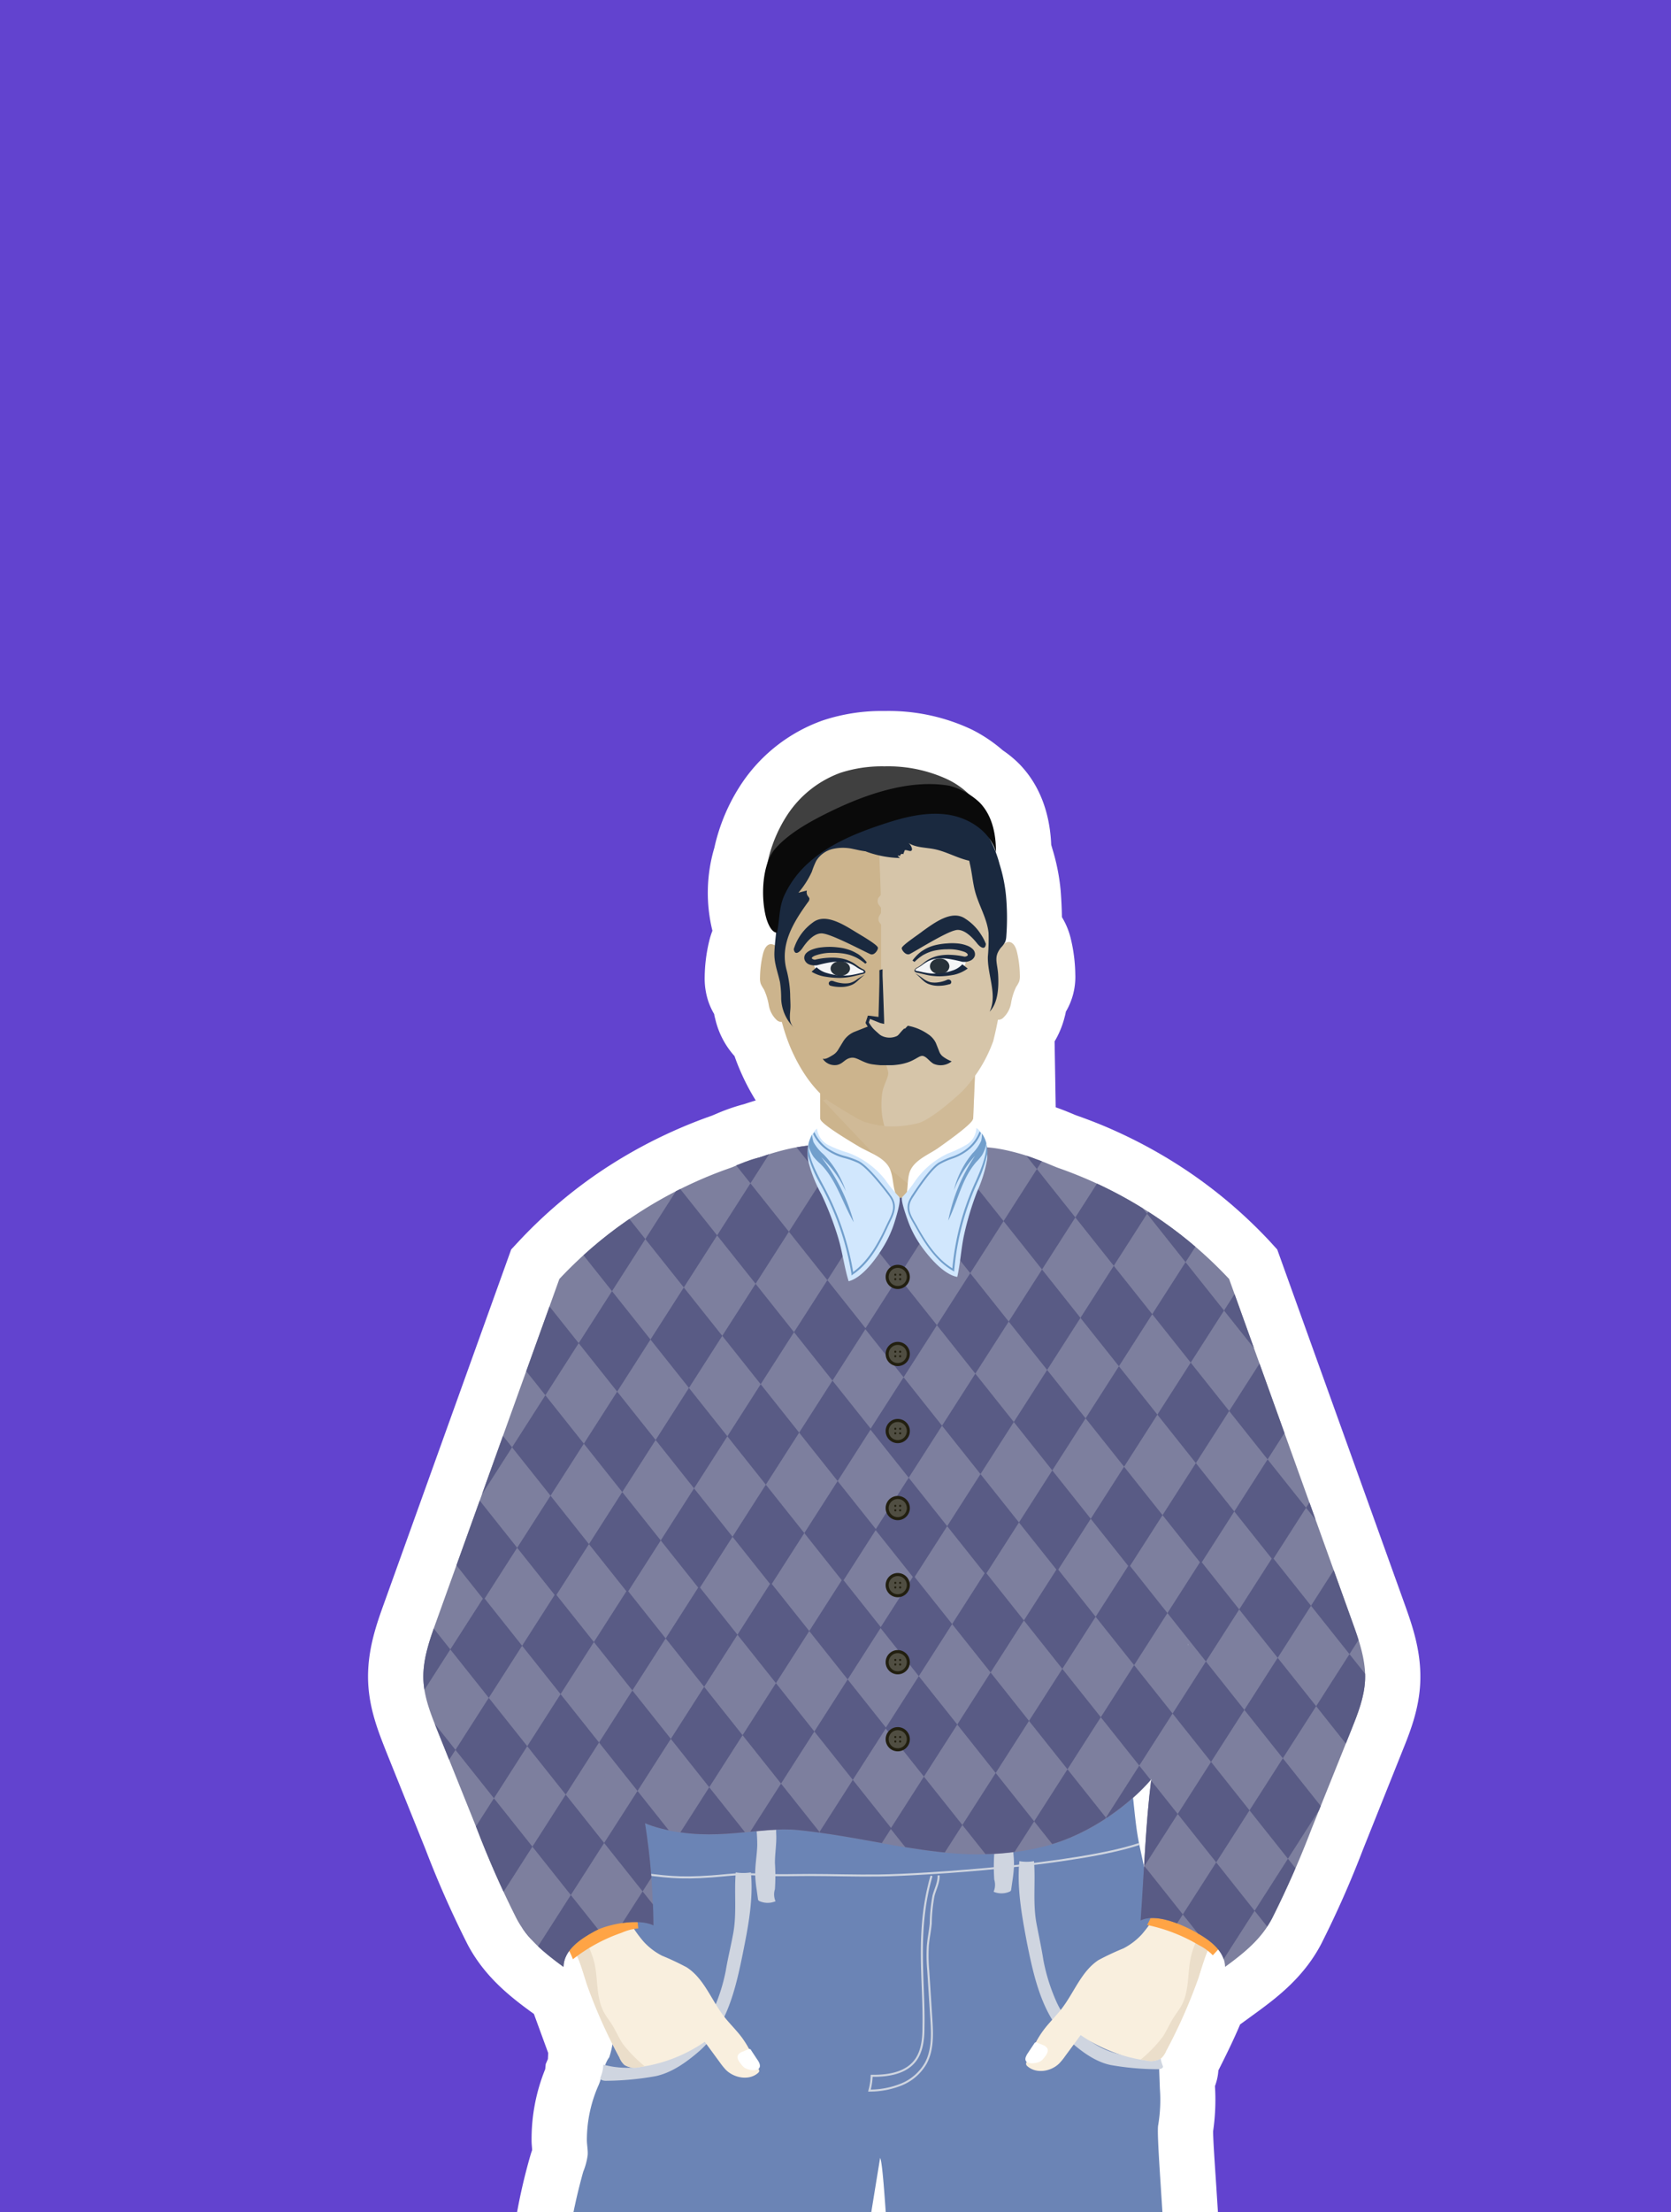 <svg xmlns="http://www.w3.org/2000/svg" xmlns:xlink="http://www.w3.org/1999/xlink" viewBox="0 0 331 438"><rect x="0" y="0" width="331" height="438" fill="#333333" stroke="none"/><defs><style>.cls-1,.cls-6{fill:none;}.cls-2{fill:#6243cf;}.cls-3{fill:#fff;}.cls-4{fill:#6b84b5;}.cls-5{fill:#cfd5e0;}.cls-6{stroke:#cfd5e0;stroke-miterlimit:10;stroke-width:0.4px;}.cls-7{fill:#ccb48d;}.cls-8{opacity:0.35;}.cls-9{fill:#d6c5a9;}.cls-10{fill:#1a293f;}.cls-11{fill:#f5f6f7;}.cls-12{fill:#28323a;}.cls-13{fill:#f9efde;}.cls-14{fill:#ebdeca;}.cls-15{fill:#ffa445;}.cls-16{fill:#7d7f9e;}.cls-17{clip-path:url(#clip-path);}.cls-18{fill:#595b85;}.cls-19{fill:#221f10;}.cls-20{fill:#504e42;}.cls-21{fill:#404040;}.cls-22{fill:#0a0a0a;}.cls-23{fill:#d1e7fd;}.cls-24{fill:#729fcc;}</style><clipPath id="clip-path"><path class="cls-1" d="M267.86,321.1l-24.39-67.86a83.15,83.15,0,0,0-13.29-11.49,85.55,85.55,0,0,0-13.46-7.66c-2.32-1.05-4.69-2-7.09-2.84-1-.35-2.8-1.21-4.47-1.74-.58-.23-1.21-.46-1.88-.67-16.58-5.16-14.95,3.09-19.35,4.49-4,1.27-1.53,3.75-5.7,3.88-4.45.13-2.93-16.68-27.76-8.05h0a41.73,41.73,0,0,0-5.82,2.09q-3.62,1.26-7.09,2.84a85.55,85.55,0,0,0-13.46,7.66,83.15,83.15,0,0,0-13.29,11.49Q98.61,287.17,86.4,321.1c-1.34,3.73-2.7,7.59-2.53,11.56.16,3.45,1.46,6.72,2.75,9.93q3.91,9.75,7.84,19.5a193.31,193.31,0,0,0,7.83,17.74c2.13,4.06,5.38,6.73,9.33,9.62.07-3.32,3.27-5.5,6.19-7.08,2.59-1.39,8.65-2.6,11.63-1.14A136.64,136.64,0,0,0,127.77,361a21.82,21.82,0,0,0,3,1c11.09,2.89,19.42-.46,27.41.36,17.76,1.84,31.66,7.56,49,3.11,8.9-2.28,16.89-8.5,20.87-13.22-1.13,8.91-1.4,18-2.11,28,3-1.46,7.93.71,10.52,2.1,2.92,1.58,6.12,3.76,6.19,7.08,3.95-2.89,7.2-5.56,9.33-9.62a193.31,193.31,0,0,0,7.83-17.74l7.84-19.5c1.29-3.21,2.59-6.48,2.75-9.93C270.57,328.69,269.21,324.83,267.86,321.1Zm-32.55,4.61a1.23,1.23,0,0,1,0-.19l.07,0Z"/></clipPath></defs><g id="Layer_1" data-name="Layer 1"><rect class="cls-2" x="-57.89" y="45.94" width="452.21" height="342.54" transform="translate(385.42 48.99) rotate(90)"/></g><g id="Layer_2" data-name="Layer 2"><path class="cls-3" d="M267.86,321.1l-24.39-67.86a83.15,83.15,0,0,0-13.29-11.49,85.55,85.55,0,0,0-13.46-7.66c-2.32-1.05-4.69-2-7.09-2.84-1-.36-2.89-1.25-4.58-1.77-.56-.22-1.14-.44-1.77-.64a34.77,34.77,0,0,0-7.76-1.63c0-.23,0-.47-.09-.69,0-.05,0-.09,0-.13a6,6,0,0,0-.87-1.94,2.14,2.14,0,0,0-.13-.19c-.09-.12-.18-.23-.28-.34a4.13,4.13,0,0,0-.65-.6,2.85,2.85,0,0,1-.06.49,16.32,16.32,0,0,0-.63-2.17l.36-8.59a28.31,28.31,0,0,0,3.61-6.89,37.8,37.8,0,0,0,1-4.26h0a1.34,1.34,0,0,0,.9-.33,5.14,5.14,0,0,0,1.61-2.92,12,12,0,0,1,1-3.23,6.38,6.38,0,0,0,.61-1.08,3.54,3.54,0,0,0,.14-1.26,21,21,0,0,0-.57-4.59c-.21-.9-.69-1.95-1.62-2a1.89,1.89,0,0,0-1.56,1.12s0-.08,0-.12a4.27,4.27,0,0,0,.76-1,3.23,3.23,0,0,0,.21-.93,48.73,48.73,0,0,0-.05-8.28,30.56,30.56,0,0,0-1.27-6.18,25.35,25.35,0,0,0-1.74-4.71,8.56,8.56,0,0,1,1.13,2.43c0-3.21-.55-7.11-3.24-9.87a12.05,12.05,0,0,0-2.14-1.65,18.07,18.07,0,0,0-4.34-3,27.92,27.92,0,0,0-12.34-2.52,26.72,26.72,0,0,0-8.71,1.26,21.32,21.32,0,0,0-10.45,8.19,26.74,26.74,0,0,0-4,9.62,20.23,20.23,0,0,0-.35,10.77c.25,1,.9,2.9,2,3.1-.06.61-.17,1.59-.25,2.52a1.23,1.23,0,0,0-.78-.25c-.93,0-1.41,1.1-1.62,2a20.82,20.82,0,0,0-.57,4.59,3.57,3.57,0,0,0,.14,1.26,6.79,6.79,0,0,0,.61,1.08,12,12,0,0,1,1,3.23,5.17,5.17,0,0,0,1.61,2.92,1.45,1.45,0,0,0,.9.33l0,0a39.12,39.12,0,0,0,1.9,5.52,27.75,27.75,0,0,0,5.67,8.61c0,1.52,0,3.33,0,5.16a18.43,18.43,0,0,0-.5,2.32,3,3,0,0,1-.1-.5,4,4,0,0,0-.62.68,3.09,3.09,0,0,0-.26.37,1.37,1.37,0,0,0-.13.2,6.41,6.41,0,0,0-.75,2.08v.07a44.26,44.26,0,0,0-9.63,2.32h0a41.46,41.46,0,0,0-5.8,2.08q-3.62,1.26-7.09,2.84a85.55,85.55,0,0,0-13.46,7.66,83.15,83.15,0,0,0-13.29,11.49Q98.61,287.17,86.4,321.1c-1.34,3.73-2.7,7.59-2.53,11.56.16,3.45,1.46,6.72,2.75,9.93q3.91,9.75,7.84,19.5a193.31,193.31,0,0,0,7.83,17.74c2.13,4.06,5.38,6.73,9.33,9.62a5.44,5.44,0,0,1,1.12-3.13c.06.1.12.19.16.27a13.38,13.38,0,0,1,.58,1.35c.26-.22.55-.41.83-.62.11.26.25.51.36.77.63,1.59,1.08,3.25,1.61,4.87a86.93,86.93,0,0,0,5,11.75,9.78,9.78,0,0,1-.64,2.62,6.77,6.77,0,0,0-.79,1.54l-.42-.1a7.82,7.82,0,0,1-.6,2.61.34.34,0,0,0,.11.3c-.12.38-.24.76-.38,1.09a26.79,26.79,0,0,0-2.35,11.05c0,1,.23,1.92.16,2.88a13.17,13.17,0,0,1-.88,3.28,113.36,113.36,0,0,0-2.83,13h59.09c.8-5,1.63-10.14,2.55-15.73.44.89.9,7.67,1.46,15.73h54.77c-.67-11.18-1.46-21-1.19-22.28a30,30,0,0,0,.32-7.21c0-1.29-.09-2.57-.13-3.85.41,0,.85-.2.82-.58a8.09,8.09,0,0,1-.43-1.53,4.21,4.21,0,0,0,1-1.48,104,104,0,0,0,6.38-14.42c.52-1.62,1-3.27,1.61-4.86.06-.17.16-.32.23-.49a6.86,6.86,0,0,1,1,.86l1-1.08,0,0a5.59,5.59,0,0,1,1.34,3.42c3.95-2.89,7.2-5.56,9.33-9.62a193.31,193.31,0,0,0,7.83-17.74l7.84-19.5c1.29-3.21,2.59-6.48,2.75-9.93C270.57,328.69,269.21,324.83,267.86,321.1Zm-41.27,48.7q-.42-2.07-.87-4.14a95,95,0,0,1-1.33-9.67,36.11,36.11,0,0,0,3.66-3.7C227.33,358,227,363.77,226.59,369.8Zm8.71-44.07,0-.23h.07C235.37,325.57,235.34,325.65,235.3,325.73Z"/><path class="cls-3" d="M242.21,453.94H99.63l2.28-12.87a113.93,113.93,0,0,1,3.24-14.59c.07-.23.16-.48.25-.74h0c0-.45-.08-1-.1-1.64A36.9,36.9,0,0,1,108,409.69l.1-1,.43-1,.06-1.19,0,0-2.83-7.74-.6-.43c-4.35-3.18-9.27-7.1-12.57-13.39a199.42,199.42,0,0,1-8.29-18.74l-7.85-19.5C75,343,73.17,338.5,72.93,333.14c-.27-6.18,1.63-11.48,3.17-15.75l25.16-70,1.54-1.65a94.84,94.84,0,0,1,15-13A96.87,96.87,0,0,1,133,224.12c2.62-1.19,5.31-2.27,8-3.21l.88-.37a37.46,37.46,0,0,1,5.56-1.93c.77-.26,1.52-.5,2.26-.72a44.29,44.29,0,0,1-2.95-5.61c-.44-1-.86-2.05-1.25-3.17a16.58,16.58,0,0,1-3.81-7.32c-.08-.29-.15-.58-.21-.88l0-.1a13.93,13.93,0,0,1-1.1-2.33,14.34,14.34,0,0,1-.79-5.1,31.78,31.78,0,0,1,.88-7,15.86,15.86,0,0,1,.65-2.09,31.36,31.36,0,0,1,.38-16.42A37.54,37.54,0,0,1,147,155,32.34,32.34,0,0,1,163,142.64a37,37,0,0,1,12.25-1.86h0a38.52,38.52,0,0,1,17.2,3.65,29.22,29.22,0,0,1,6.19,4.14,21.71,21.71,0,0,1,3.28,2.71c5.37,5.51,6.16,12.51,6.31,16l.22.76a41,41,0,0,1,1.66,8.39q.21,2.82.24,5.16a14.77,14.77,0,0,1,1.77,4.33,32,32,0,0,1,.88,7,13.52,13.52,0,0,1-1.89,7.43l0,.1c-.06.29-.13.59-.21.88a18,18,0,0,1-2,4.87l.22,13.05c1.24.42,2.39.9,3.26,1.26.35.15.66.28.91.37,2.68.94,5.37,2,8,3.21a96.87,96.87,0,0,1,15.19,8.64,94.84,94.84,0,0,1,15,13L253,247.4l25.16,70c1.53,4.27,3.44,9.57,3.17,15.76-.24,5.35-2.06,9.88-3.53,13.52L270,366.17a200.26,200.26,0,0,1-8.29,18.74c-3.3,6.29-8.22,10.21-12.57,13.39l-3.49,2.54c-1.34,3.17-2.83,6.18-4.31,9.11a10.8,10.8,0,0,1-.67,3.09v.07a43.39,43.39,0,0,1-.37,8.88c0,1.78.35,6.7.64,11.09.18,2.86.39,6,.59,9.25ZM186,432H218.9c-.63-9.75-.67-11.5-.25-13.54a23.29,23.29,0,0,0,.1-4.62l-.29-8.27L218,403l.38-.3-.11-3.13,3.26-.26-2.32-11.23-1.56,3.45.75-7.38L215.87,372c-.28-1.34-.57-2.69-.86-4a85.17,85.17,0,0,1-1.33-9.19l-.79-7.23,4.24-3.76a25.31,25.31,0,0,0,2.55-2.57l3-3.55,1.76-17.42.93-8.09,6-1.08,18.5-11.68L234,259.15a73.1,73.1,0,0,0-10-8.41,74.24,74.24,0,0,0-11.73-6.68c-.89-.4-1.79-.79-2.7-1.16l.22,13.52-4.06-15-1.71-.69c-.48-.2-1.05-.44-1.54-.62l-5.9,47.41-13.78-61.35c-.07-.28-.14-.52-.21-.73l-.78-2.08.32-7.69L181.14,200l4.82,3.73a7.26,7.26,0,0,0,.32-.78,23.39,23.39,0,0,0,.63-2.88l1.08-6.21-1.18-9.59,1.62-2c0-1-.05-2.41-.18-4.17a21.94,21.94,0,0,0-.88-4,18.1,18.1,0,0,0-.92-2.64l4.31-2.54-4.42.07a10.26,10.26,0,0,0-.25-2.42l-.9-.56-.79-.74a7,7,0,0,0-1.69-1.18,17.06,17.06,0,0,0-7.49-1.38h0a15.69,15.69,0,0,0-5.1.66,10.35,10.35,0,0,0-5,4,15.79,15.79,0,0,0-2.33,5.7l-.15.71-.24.69a3.61,3.61,0,0,0-.15.57l3.45.61-1.09,10.68c-.05.52-.12,1.19-.18,1.83l-.49,5.61,1.53,5.74a27.6,27.6,0,0,0,1.34,3.91c.09.22.19.44.29.65l5.32-4.76.2,11.82.8.8v11.25L173,224.7a5.16,5.16,0,0,0-.17.84l-9.16,61.94L154,239.55l-.69.24-.74.14c-.48.13-1.6.59-2.21.85-.8.33-1.52.62-2.06.81-2.08.72-4.15,1.56-6.17,2.47a73.79,73.79,0,0,0-11.73,6.68,72.51,72.51,0,0,0-10,8.41L96.71,324.8c-1,2.71-2,5.51-1.89,7.38.07,1.61,1,4,2,6.32l7.84,19.5c1.84,4.58,3.6,9,5.58,13.15l3-4.21,3.21,5,2.22-1.7,5.59,12.57c.22.44.4.83.56,1.23.62,1.56,1.06,3,1.45,4.26l.42,1.31a75.56,75.56,0,0,0,4.43,10.27l1.55,3.12-.54,3.45A17.2,17.2,0,0,1,130,413l-.62,1.94a19.68,19.68,0,0,1-.74,2.07,16.09,16.09,0,0,0-1.48,6.49c0,.07,0,.2,0,.34a19.61,19.61,0,0,1,.11,3.55,18.42,18.42,0,0,1-.94,4.61h36.06c.34-2.13.7-4.31,1.07-6.56L169,392l15.1,30.37C185.09,424.29,185.47,425.88,186,432Zm51.49-60.61,1.59,1.16,3-3.12,1.75,2.18c2.09-4.34,3.91-8.88,5.83-13.65l7.84-19.5c.93-2.31,1.89-4.71,2-6.32.09-1.87-.92-4.67-1.89-7.38L253.31,313l-8,17.24-4.73,10.47-1.65,13c-.67,5.32-1,10.74-1.38,16.78Zm-51-204.63Z"/><path class="cls-4" d="M230.57,443H175.8c-.56-8.06-1-14.84-1.46-15.73-.92,5.59-1.75,10.72-2.55,15.73H112.7a113.36,113.36,0,0,1,2.83-13,13.17,13.17,0,0,0,.88-3.28c.07-1-.14-1.92-.16-2.88a26.79,26.79,0,0,1,2.35-11.05c.7-1.65,1-4,2.08-5.44a17.68,17.68,0,0,0,.87-4.58c.13-2.49-1.16-4.78-.75-7.24l2-11.57c1.36-8,3.49-18.45,5.07-26.42,5.17.94,9.64,3.59,14.89,3.23,3.27-.23,6.5-1,9.77-1.14,8.41-.46,16.73,2.74,25.12,2,5.64-.5,11-2.78,16.61-3.44,2.62-.3,5.26-.25,7.88-.46a41.15,41.15,0,0,0,21.34-8.05c1.18,5.44,1.11,10.57,2.29,16,.92,4.24,1.84,8.48,2.37,12.79s.68,8.55.83,12.84l.78,22.21a30,30,0,0,1-.32,7.21C229.11,422,229.9,431.81,230.57,443Z"/><path class="cls-5" d="M138.41,406.22c-2.46,2.12-5.4,4.23-8.62,4.88A57.87,57.87,0,0,1,120,412c-.48,0-1.13-.14-1.08-.59a7.82,7.82,0,0,0,.6-2.61,17.57,17.57,0,0,0,13.71-1.9c.94-.58,1.82-1.25,2.69-1.91a17.93,17.93,0,0,0,5.21-6.66,35.34,35.34,0,0,0,2.63-8.1c.36-2.22,1-4.84,1.41-7.05.84-4.16.22-8.21.57-12.44a9.7,9.7,0,0,0,3,0c.52,5.4-.55,10.82-1.62,16.15C145.73,393.71,144,401.4,138.41,406.22Z"/><path class="cls-5" d="M211.76,404c2.34,2.12,5.14,4.22,8.21,4.87a54.55,54.55,0,0,0,9.39.84c.45,0,1.07-.14,1-.59a7.78,7.78,0,0,1-.57-2.61,16,16,0,0,1-13.07-1.87,31.66,31.66,0,0,1-2.57-1.91,17.67,17.67,0,0,1-5-6.64,36.91,36.91,0,0,1-2.49-8.09c-.34-2.22-.91-4.84-1.33-7.05-.79-4.16-.18-8.21-.51-12.44a8.56,8.56,0,0,1-2.9,0c-.51,5.41.5,10.82,1.5,16.14C204.8,391.46,206.44,399.15,211.76,404Z"/><path class="cls-5" d="M149.67,359.78a2,2,0,0,0,0,.92,33.09,33.09,0,0,1,.33,4.66c-.05,2-.47,4.05-.4,6.08a24.53,24.53,0,0,0,.28,2.69l.26,1.87a.51.51,0,0,0,.07.24.62.62,0,0,0,.29.21,4,4,0,0,0,3.12,0,3.42,3.42,0,0,1-.12-2.39,39.08,39.08,0,0,0,0-5.19c0-1.79.31-3.57.27-5.36a39.67,39.67,0,0,1,.09-4.64,5.91,5.91,0,0,0-2.42.07C150.78,359,149.93,359.11,149.67,359.78Z"/><path class="cls-5" d="M200.77,357.9a1.9,1.9,0,0,1,0,.92,34.65,34.65,0,0,0-.33,4.66c.05,2,.47,4,.41,6.08a26.94,26.94,0,0,1-.28,2.69l-.27,1.87a.51.51,0,0,1-.07.24.62.62,0,0,1-.29.21,4,4,0,0,1-3.12,0,3.48,3.48,0,0,0,.13-2.39,37.45,37.45,0,0,1,0-5.19c0-1.79-.31-3.57-.27-5.36a37.6,37.6,0,0,0-.09-4.64A5.91,5.91,0,0,1,199,357C199.66,357.16,200.51,357.23,200.77,357.9Z"/><path class="cls-6" d="M125.2,370.72c6.49.89,9.27,1.28,15.8.81,2-.14,4-.41,6-.45,1.34,0,2.67.05,4,.12,3,.18,6.23.05,9.3.05,4.63,0,9.2.16,13.83.1,9.51-.13,39.37-2.16,51.5-6.23"/><path class="cls-6" d="M184.52,371.42c-3.19,11-1.37,21-1.6,30.15,0,2.28-.28,4.7-1.67,6.49-1.93,2.48-5.45,3-8.59,2.95a12.3,12.3,0,0,1-.44,2.93,16.85,16.85,0,0,0,6.36-1.22,9.84,9.84,0,0,0,4.81-4.21c1.43-2.65,1.28-5.83,1.09-8.84l-.61-9.51a34.29,34.29,0,0,1-.08-4.86c.12-1.51.45-3,.58-4.49a31.23,31.23,0,0,1,.55-5.48c.36-1.33,1.06-2.61,1-4"/><path class="cls-1" d="M244.24,258l-2.91,7.64"/><path class="cls-7" d="M193.2,211.18l-.79,18.93-8.72,33.13-21.18-33.13s-.11-16.83,0-17.29l22.56-1.21Z"/><g class="cls-8"><polygon class="cls-9" points="193.2 211.18 192.41 230.11 183.77 237.58 174.62 230.11 163.01 217.86 185.07 211.61 193.2 211.18"/></g><path class="cls-9" d="M198.54,196.24a74.86,74.86,0,0,1-1.8,9.92,28.36,28.36,0,0,1-6.09,9.88s-5.35,5.12-8.53,6.28a21.38,21.38,0,0,1-6.94.67,1.67,1.67,0,0,1-1.73-1.27c-.82,0-1.48-1.56-2.16-2.06l-4.85-4.35c-2.47-1.84-3.77-3-4.15-6.2l-2.63-3.42c-.09-.7,3.68-2,3.3-2.58l-4.33-5.39c-.5-.76,1.56-5.27,1.48-6.29-.11-1.33-4.82-7.54-4.79-9.83a4.68,4.68,0,0,1,.24-1.44l2.7-7.88a4.27,4.27,0,0,1,1.55-2.12l14.77-10.61a4,4,0,0,1,1.36-.63,3.87,3.87,0,0,1,1.66,0l12.65,2.64a4.18,4.18,0,0,1,3.14,3.13l3.15,12.5a4.06,4.06,0,0,1,.13,1S199.38,190.57,198.54,196.24Z"/><path class="cls-7" d="M175.18,223a29.17,29.17,0,0,1-4-.88c-1.4-.49-7-4.1-6.7-3.87-2.47-1.84-5.31-5-7.71-10.39-2.93-6.63-3.63-15.06-3.72-16.09-.11-1.33,1.3-8.19,1.33-10.48,0-.49,1-.66,1.16-1.12l2.7-7.88a4.27,4.27,0,0,1,1.55-2.12l14.77-10.61a4,4,0,0,1,1.36-.63c0,4-2,6.44-1.67,12.1,0,.64.13,2.77.21,6.09,0,.35-.65.46-.6,1.41,0,.6.64,1,.65,1.31,0,.65,0,.13,0,.83,0,.29-.42.58-.48,1.12-.1.88.5,1.08.5,1.38,0,2.9,0,6,0,8.83a74.86,74.86,0,0,0,.08,10c.06.5-3.17-1.74-2.57.92.29,1.28,3.52,3.86,3.25,4.62-.73,2.11.84,4.07.64,5.2s-1,2.36-1.17,3.68A16.1,16.1,0,0,0,175.18,223Z"/><path class="cls-10" d="M174.35,204.93l-2.07-1.82-3.09,1.22a4.83,4.83,0,0,0-2.24,2l-.93,1.53a3,3,0,0,1-1.06,1.05c-.69.41-1.42.89-2,.72a2.86,2.86,0,0,0,2.81,1.24c1.31-.26,1.57-1.28,2.9-1.44,1.11-.14,2.26,1.05,4.16,1.31l.46.06c.38.05.74.08,1.08.11l1,0c.44,0,.86,0,1.25,0s.87-.06,1.25-.11a9.79,9.79,0,0,0,1.63-.35,7.57,7.57,0,0,0,1-.37c1.2-.54,1.73-1.1,2.33-1,.77.2,1.24,1.05,2.08,1.54a3.48,3.48,0,0,0,3.6-.47,6.88,6.88,0,0,1-1.79-1,2.25,2.25,0,0,1-.69-1l-.65-1.64a4.32,4.32,0,0,0-1.56-1.75,10.12,10.12,0,0,0-4-1.66l-1.71,1.79A3.52,3.52,0,0,1,174.35,204.93Z"/><path class="cls-10" d="M182.79,184.35c2.36-1.68,5.74-4.22,8.35-2.49a10.18,10.18,0,0,1,3.2,3.2,9.51,9.51,0,0,1,.94,1.83c-.11,1.34-1.1.71-1.75-.12-1.39-1.76-3-3-4.39-2.55-2,.47-8.14,4.32-8.94,4.68s-1.66-.86-1.57-1.21C178.8,187.08,182,185,182.79,184.35Z"/><path class="cls-10" d="M169.54,184.56c-2.48-1.51-6.06-3.82-8.52-1.91a10.09,10.09,0,0,0-3,3.4,10,10,0,0,0-.79,1.89c.21,1.33,1.15.63,1.74-.24,1.24-1.85,2.75-3.16,4.18-2.84,2.07.33,8.45,3.75,9.28,4.07s1.59-1,1.46-1.32C173.73,187,170.41,185.1,169.54,184.56Z"/><path class="cls-10" d="M174.82,191.91l0,.22v.16l0,.32,0,.63.05,1.25.09,2.5.17,5,0,.75-.77-.18h0l-2.28-.91.35-.19h0l-.37,1.12,0-.22a8.55,8.55,0,0,0,1.45,1.9,7.51,7.51,0,0,0,1.94,1.39,1.88,1.88,0,0,0,1,.2,1.93,1.93,0,0,0,1-.44c.61-.48,1-1.19,1.71-1.79l.38.43c-.57.51-1,1.25-1.73,1.81a2.36,2.36,0,0,1-2.63.31,7.88,7.88,0,0,1-2.1-1.5,8.75,8.75,0,0,1-1.56-2l-.05-.1,0-.12.37-1.12h0l.05-.22.3,0,2.43.32h0L174,202l.14-5,.06-2.5,0-2.41Z"/><path class="cls-11" d="M191.12,189.72s-4.33-.6-5.93-.08a10.31,10.31,0,0,0-2.94,1.69c-.38.23-1.15.76-.88,1s.95.14,1.48.36,4.89,1.08,7-.26S191.12,189.72,191.12,189.72Z"/><ellipse class="cls-12" cx="186.13" cy="191.33" rx="1.93" ry="1.56"/><path class="cls-10" d="M180.75,190.18A8.74,8.74,0,0,1,182,188.8l.37-.31a4.37,4.37,0,0,1,.42-.28,8.61,8.61,0,0,1,.85-.49,8.51,8.51,0,0,1,1.94-.65,13.76,13.76,0,0,1,2-.27,11.87,11.87,0,0,1,2.06,0,6.92,6.92,0,0,1,2.09.5,2.88,2.88,0,0,1,1,.67,1.39,1.39,0,0,1,.37,1.28,1.6,1.6,0,0,1-1,1,2.69,2.69,0,0,1-1.35.19h-.07l-.06,0c-.75-.2-1.57-.38-2.36-.52a10.31,10.31,0,0,0-2.41-.14,5.28,5.28,0,0,0-2.27.69,9.5,9.5,0,0,0-1,.68,7.8,7.8,0,0,1-1.08.63h0c-.15.11-.25.3-.17.36a1.32,1.32,0,0,0,.57.15c.47.1.91.22,1.36.29a10,10,0,0,0,2.73.17,11.12,11.12,0,0,0,2.63-.57,4.45,4.45,0,0,0,2-1.24l1.07.83A7.31,7.31,0,0,1,189,193a16.37,16.37,0,0,1-2.88.31,12.11,12.11,0,0,1-2.83-.34l-1.35-.33a1.48,1.48,0,0,1-.73-.25.37.37,0,0,1,0-.42,1.08,1.08,0,0,1,.24-.28h0a5.55,5.55,0,0,0,1-.62c.31-.23.61-.51.95-.75a6.92,6.92,0,0,1,2.36-1.05,10.07,10.07,0,0,1,2.68-.2,14.93,14.93,0,0,1,2.64.35l-.13,0c.45,0,.72-.16.75-.31s-.1-.4-.62-.62a8.85,8.85,0,0,0-3.45-.53,12.45,12.45,0,0,0-1.84.14,8.55,8.55,0,0,0-.88.17,7,7,0,0,0-.85.27,6.58,6.58,0,0,0-.82.36l-.39.2-.36.24a10.5,10.5,0,0,0-1.35,1.13Z"/><path class="cls-10" d="M181.31,192.73a12.58,12.58,0,0,1,1.49,1,4.28,4.28,0,0,0,1.51.75,4.8,4.8,0,0,0,1.69,0,6,6,0,0,0,1.6-.47.61.61,0,0,1,.77.2.46.46,0,0,1-.24.67l-.08,0a7.36,7.36,0,0,1-2,.31,5.2,5.2,0,0,1-2-.31,3.29,3.29,0,0,1-.85-.45c-.24-.19-.45-.38-.66-.58A12.84,12.84,0,0,0,181.31,192.73Z"/><path class="cls-11" d="M161.4,190.36s4.31-.64,5.93-.19a10.55,10.55,0,0,1,3,1.53c.39.21,1.17.69.91.92s-.95.16-1.48.37-4.85,1.12-7-.1S161.4,190.36,161.4,190.36Z"/><ellipse class="cls-12" cx="166.44" cy="191.78" rx="1.93" ry="1.46" transform="translate(-1.06 0.92) rotate(-0.32)"/><path class="cls-10" d="M171.41,190.82a11.29,11.29,0,0,0-1.4-1l-.37-.21-.39-.18c-.28-.12-.56-.23-.83-.32s-.57-.16-.86-.22a8.49,8.49,0,0,0-.88-.14,13.78,13.78,0,0,0-1.82-.09,9.52,9.52,0,0,0-3.42.56,1.69,1.69,0,0,0-.54.32c-.1.1-.11.17-.09.22s.31.31.77.26l-.12,0a14.44,14.44,0,0,1,2.6-.38,10.81,10.81,0,0,1,2.66.14,7.21,7.21,0,0,1,2.4.94c.35.22.67.48,1,.7a6.46,6.46,0,0,0,1,.57h0a.84.84,0,0,1,.25.28.32.32,0,0,1,.06.2.35.35,0,0,1-.12.21,1.75,1.75,0,0,1-.71.24l-1.34.33a13.68,13.68,0,0,1-2.8.38,17.24,17.24,0,0,1-2.86-.23,7.4,7.4,0,0,1-2.84-1l1-.88a4.64,4.64,0,0,0,2.07,1.15,12.1,12.1,0,0,0,2.63.49,10.66,10.66,0,0,0,2.7-.2c.45-.08.89-.2,1.35-.3a1.63,1.63,0,0,0,.58-.16c.1,0,0-.21-.16-.32h0a8.2,8.2,0,0,1-1.1-.57,9,9,0,0,0-1-.63,5.5,5.5,0,0,0-2.29-.58,10.81,10.81,0,0,0-2.4.2c-.78.14-1.59.33-2.34.53l-.05,0h-.07a2.91,2.91,0,0,1-1.32-.14,1.6,1.6,0,0,1-1-1,1.29,1.29,0,0,1,.38-1.3,2.36,2.36,0,0,1,.5-.38,3.89,3.89,0,0,1,.5-.25,7.29,7.29,0,0,1,2.05-.49,13.71,13.71,0,0,1,2-.08,16.74,16.74,0,0,1,2,.21,8.9,8.9,0,0,1,1,.24,8.77,8.77,0,0,1,.94.33,7.07,7.07,0,0,1,.87.44c.13.07.28.15.43.25a4,4,0,0,1,.39.29,8.27,8.27,0,0,1,1.28,1.3Z"/><path class="cls-10" d="M171.29,193A13.58,13.58,0,0,0,170,194.1a6.27,6.27,0,0,1-.67.57,3.18,3.18,0,0,1-.84.43,5.45,5.45,0,0,1-1.92.32,7.59,7.59,0,0,1-2-.23.49.49,0,0,1-.39-.62.6.6,0,0,1,.71-.34l.09,0a6.38,6.38,0,0,0,1.6.42,4.93,4.93,0,0,0,1.67,0,3.86,3.86,0,0,0,1.5-.72A16,16,0,0,1,171.29,193Z"/><path class="cls-13" d="M150.39,410.12a.81.81,0,0,1-.26.35c-1.75,1.52-4.65,1-6.29-.58a12.55,12.55,0,0,1-1.18-1.44l-3.06-4.17a29.9,29.9,0,0,1-11.88,4.85l-1.08.17a3.91,3.91,0,0,1-2.94-.44,4,4,0,0,1-1-1.48A102.77,102.77,0,0,1,116.28,393c-.53-1.62-1-3.28-1.61-4.87a39.54,39.54,0,0,0-2.7-5.21c-1-1.62-.53-2.44.48-4a11.77,11.77,0,0,1,1.64-1.95,11.51,11.51,0,0,1,5.82-3,1.14,1.14,0,0,1,.45,0c.31.06.5.35.67.62l3.65,5.87a25.74,25.74,0,0,0,2.82,4,12.92,12.92,0,0,0,3.63,2.77,52.67,52.67,0,0,1,4.92,2.32c3.4,2.21,4.83,6.39,7.29,9.61,1.13,1.48,2.5,2.77,3.61,4.26a20.5,20.5,0,0,1,1.5,2.4c.68,1.26,1.27,2.58,1.84,3.89h0A.87.87,0,0,1,150.39,410.12Z"/><path class="cls-14" d="M127.72,409.13l-1.08.17a3.91,3.91,0,0,1-2.94-.44,4,4,0,0,1-1-1.48A102.77,102.77,0,0,1,116.28,393c-.53-1.62-1-3.28-1.61-4.87a39.54,39.54,0,0,0-2.7-5.21c-1-1.62-.53-2.44.48-4a11.77,11.77,0,0,1,1.64-1.95c0,.12,0,.21,0,.3-.16,3.94,2.63,7.36,3.6,11.18.82,3.28.32,6.91,1.9,9.9.47.91,1.12,1.7,1.66,2.57.79,1.25,1.34,2.64,2.18,3.85A27.46,27.46,0,0,0,127.72,409.13Z"/><path class="cls-3" d="M147.35,409.32a4.73,4.73,0,0,1-.66-.75,3.07,3.07,0,0,1-.49-.79,1.09,1.09,0,0,1,0-.9,1.66,1.66,0,0,1,.89-.64l1.1-.47a.41.41,0,0,1,.62.22l1.21,1.83a3,3,0,0,1,.44.82C151,410.38,148.12,410,147.35,409.32Z"/><path class="cls-15" d="M113.48,387.94a33.06,33.06,0,0,1,9.68-5.26,10.2,10.2,0,0,1,3.27-.85l-.16-1.48a.62.62,0,0,0-.12-.38.68.68,0,0,0-.47-.14,20.53,20.53,0,0,0-7.34,1.12,15.74,15.74,0,0,0-4.61,2.58c-.47.39-1.6,1.13-1.52,1.79,0,.37.52.92.69,1.27A13.38,13.38,0,0,1,113.48,387.94Z"/><path class="cls-13" d="M203.27,408.78a.74.74,0,0,0,.26.35c1.74,1.52,4.64,1.06,6.29-.57a11.5,11.5,0,0,0,1.17-1.44l3.07-4.17a30,30,0,0,0,11.88,4.86c.36.06.71.12,1.07.16a3.89,3.89,0,0,0,3-.43,4.12,4.12,0,0,0,1-1.48,104,104,0,0,0,6.38-14.42c.52-1.62,1-3.27,1.61-4.86a39.66,39.66,0,0,1,2.7-5.22c1-1.62.53-2.43-.48-4a11.64,11.64,0,0,0-1.63-1.94,11.49,11.49,0,0,0-5.82-3.05,1.19,1.19,0,0,0-.46,0,1.22,1.22,0,0,0-.67.62c-1.22,2-2.43,3.92-3.65,5.87a26.24,26.24,0,0,1-2.82,3.95,13.11,13.11,0,0,1-3.63,2.77,54,54,0,0,0-4.93,2.31c-3.39,2.21-4.82,6.39-7.29,9.61-1.13,1.48-2.5,2.77-3.61,4.26a19.21,19.21,0,0,0-1.51,2.39c-.68,1.26-1.26,2.58-1.83,3.89h0A.72.72,0,0,0,203.27,408.78Z"/><path class="cls-14" d="M225.94,407.81c.36.06.71.12,1.07.16a3.89,3.89,0,0,0,3-.43,4.12,4.12,0,0,0,1-1.48,104,104,0,0,0,6.38-14.42c.52-1.62,1-3.27,1.61-4.86a39.66,39.66,0,0,1,2.7-5.22c1-1.62.53-2.43-.48-4a11.64,11.64,0,0,0-1.63-1.94c0,.11,0,.21,0,.3.16,3.94-2.63,7.35-3.6,11.18-.83,3.27-.33,6.91-1.9,9.9-.48.9-1.13,1.7-1.67,2.56-.79,1.25-1.35,2.64-2.19,3.85A27,27,0,0,1,225.94,407.81Z"/><path class="cls-3" d="M206.3,408a4.74,4.74,0,0,0,.67-.75,2.93,2.93,0,0,0,.48-.79,1.13,1.13,0,0,0,0-.9,1.72,1.72,0,0,0-.9-.65l-1.1-.46a.51.51,0,0,0-.3-.06c-.14,0-.23.15-.31.27l-1.22,1.83a3.67,3.67,0,0,0-.44.83C202.65,409,205.53,408.65,206.3,408Z"/><path class="cls-15" d="M227.23,381.15a33.29,33.29,0,0,1,10.26,4,10.13,10.13,0,0,1,2.75,2l1-1.08a.69.69,0,0,0,.21-.33.62.62,0,0,0-.2-.45,20.58,20.58,0,0,0-5.57-4.91,15.66,15.66,0,0,0-4.94-1.87c-.6-.11-1.9-.5-2.35,0a5.83,5.83,0,0,0-.53,1.36C227.69,380.29,227.47,380.73,227.23,381.15Z"/><path class="cls-16" d="M110.8,253.24,86.4,321.1c-1.34,3.73-2.7,7.59-2.53,11.56.16,3.45,1.46,6.72,2.75,9.93l7.84,19.5a193.31,193.31,0,0,0,7.83,17.74c2.13,4.06,5.38,6.73,9.33,9.62.07-3.32,3.27-5.5,6.19-7.08,2.59-1.39,8.65-2.6,11.63-1.14-.47-21.65-3.37-31.54-11.76-49.71,2.64-3.8,11-23.17,12.45-24.08,13.79-8.67,11.91-3.06,16.91-18.56,2.81-8.71,3.88-17.88,4.7-27q.81-9,1.31-18c.15-2.72,2.31-13.76-1.07-14.72-1.74-.5-5.67,1.51-7.34,2.1q-3.62,1.26-7.09,2.84a85.55,85.55,0,0,0-13.46,7.66A83.15,83.15,0,0,0,110.8,253.24Z"/><path class="cls-16" d="M243.47,253.24l24.39,67.86c1.35,3.73,2.71,7.59,2.54,11.56-.16,3.45-1.46,6.72-2.75,9.93l-7.84,19.5A193.31,193.31,0,0,1,252,379.83c-2.13,4.06-5.38,6.73-9.33,9.62-.07-3.32-3.27-5.5-6.19-7.08-2.59-1.39-7.54-3.56-10.52-2.1,1.42-20,1.07-36.6,9.46-54.77-1.44.91-23.17-21.12-28.17-36.62-2.81-8.71-3.88-17.88-4.7-27q-.81-9-1.31-18c-.16-2.72-2.32-13.76,1.07-14.72,1.74-.5,5.67,1.51,7.34,2.1,2.4.84,4.77,1.79,7.09,2.84a85.55,85.55,0,0,1,13.46,7.66A83.15,83.15,0,0,1,243.47,253.24Z"/><path class="cls-16" d="M119.91,300.53c-.48,15.84-6.35,42.33,2.06,55.76,2,3.24,5.15,4.78,8.85,5.75,11.09,2.89,19.42-.46,27.41.36,17.76,1.84,31.66,7.56,49,3.11,11.86-3.05,22.12-13.09,23.39-17.23,3.46-11.26,6.48-27.36,4.83-39s-9.58-23.64-9.77-35.41-8.58-17.83-1.26-27.05c-11.68-5.35-8.83-14.15-21.09-18-16.58-5.16-14.95,3.09-19.35,4.49-4,1.27-1.53,3.75-5.7,3.88-4.45.13-2.93-16.68-27.76-8.05-8.59,3-2.61,10-7.84,13.47a56.81,56.81,0,0,1-14.26,6.58c-3.49,1.12-9.51,1.49-11.71,4.87s.82,8.58,1.59,12.06a88,88,0,0,1,1.86,16.26C120.3,288.44,120.09,294.49,119.91,300.53Z"/><g class="cls-17"><polygon class="cls-18" points="76.54 218.05 84.16 227.63 77.56 237.94 69.94 228.35 76.54 218.05"/><polygon class="cls-18" points="90.76 217.32 98.38 226.9 91.78 237.21 84.16 227.63 90.76 217.32"/><polygon class="cls-18" points="104.98 216.59 112.6 226.17 106 236.48 98.38 226.9 104.98 216.59"/><polygon class="cls-18" points="119.2 215.87 126.81 225.45 120.21 235.76 112.6 226.17 119.2 215.87"/><polygon class="cls-18" points="133.41 215.14 141.03 224.72 134.43 235.03 126.81 225.45 133.41 215.14"/><polygon class="cls-18" points="147.63 214.41 155.25 223.99 148.65 234.3 141.03 224.72 147.63 214.41"/><polygon class="cls-18" points="161.85 213.68 169.47 223.27 162.87 233.57 155.25 223.99 161.85 213.68"/><polygon class="cls-18" points="77.56 237.94 85.17 247.52 78.58 257.83 70.96 248.25 77.56 237.94"/><polygon class="cls-18" points="91.78 237.21 99.39 246.79 92.79 257.1 85.17 247.52 91.78 237.21"/><polygon class="cls-18" points="106 236.48 113.61 246.06 107.01 256.37 99.39 246.79 106 236.48"/><polygon class="cls-18" points="120.21 235.76 127.83 245.34 121.23 255.65 113.61 246.06 120.21 235.76"/><polygon class="cls-18" points="134.43 235.03 142.05 244.61 135.45 254.92 127.83 245.34 134.43 235.03"/><polygon class="cls-18" points="148.65 234.3 156.27 243.88 149.67 254.19 142.05 244.61 148.65 234.3"/><polygon class="cls-18" points="162.87 233.57 170.49 243.16 163.89 253.47 156.27 243.88 162.87 233.57"/><polygon class="cls-18" points="78.58 257.83 86.19 267.41 79.59 277.72 71.97 268.14 78.58 257.83"/><polygon class="cls-18" points="92.79 257.1 100.41 266.68 93.81 276.99 86.19 267.41 92.79 257.1"/><polygon class="cls-18" points="107.01 256.37 114.63 265.95 108.03 276.26 100.41 266.68 107.01 256.37"/><polygon class="cls-18" points="121.23 255.65 128.85 265.23 122.25 275.54 114.63 265.95 121.23 255.65"/><polygon class="cls-18" points="135.45 254.92 143.07 264.5 136.47 274.81 128.85 265.23 135.45 254.92"/><polygon class="cls-18" points="149.67 254.19 157.28 263.77 150.68 274.08 143.07 264.5 149.67 254.19"/><polygon class="cls-18" points="163.89 253.47 171.5 263.05 164.9 273.36 157.28 263.77 163.89 253.47"/><polygon class="cls-18" points="79.59 277.72 87.21 287.3 80.61 297.61 72.99 288.03 79.59 277.72"/><polygon class="cls-18" points="93.81 276.99 101.43 286.57 94.83 296.88 87.21 287.3 93.81 276.99"/><polygon class="cls-18" points="108.03 276.26 115.65 285.85 109.05 296.15 101.43 286.57 108.03 276.26"/><polygon class="cls-18" points="122.25 275.54 129.87 285.12 123.26 295.43 115.65 285.85 122.25 275.54"/><polygon class="cls-18" points="136.47 274.81 144.08 284.39 137.48 294.7 129.87 285.12 136.47 274.81"/><polygon class="cls-18" points="150.68 274.08 158.3 283.66 151.7 293.97 144.08 284.39 150.68 274.08"/><polygon class="cls-18" points="164.9 273.36 172.52 282.94 165.92 293.25 158.3 283.66 164.9 273.36"/><polygon class="cls-18" points="80.61 297.61 88.23 307.19 81.63 317.5 74.01 307.92 80.61 297.61"/><polygon class="cls-18" points="94.83 296.88 102.44 306.46 95.84 316.77 88.23 307.19 94.83 296.88"/><polygon class="cls-18" points="109.05 296.15 116.66 305.74 110.06 316.04 102.44 306.46 109.05 296.15"/><polygon class="cls-18" points="123.26 295.43 130.88 305.01 124.28 315.32 116.66 305.74 123.26 295.43"/><polygon class="cls-18" points="137.48 294.7 145.1 304.28 138.5 314.59 130.88 305.01 137.48 294.7"/><polygon class="cls-18" points="151.7 293.97 159.32 303.55 152.72 313.86 145.1 304.28 151.7 293.97"/><polygon class="cls-18" points="165.92 293.25 173.54 302.83 166.94 313.14 159.32 303.55 165.92 293.25"/><polygon class="cls-18" points="175.93 213.03 183.55 222.61 176.95 232.92 169.33 223.34 175.93 213.03"/><polygon class="cls-18" points="190.15 212.31 197.77 221.89 191.17 232.2 183.55 222.61 190.15 212.31"/><polygon class="cls-18" points="204.37 211.58 211.99 221.16 205.39 231.47 197.77 221.89 204.37 211.58"/><polygon class="cls-18" points="218.59 210.85 226.21 220.43 219.61 230.74 211.99 221.16 218.59 210.85"/><polygon class="cls-18" points="232.81 210.12 240.43 219.71 233.83 230.01 226.21 220.43 232.81 210.12"/><polygon class="cls-18" points="247.03 209.4 254.65 218.98 248.04 229.29 240.43 219.71 247.03 209.4"/><polygon class="cls-18" points="261.25 208.67 268.86 218.25 262.26 228.56 254.65 218.98 261.25 208.67"/><polygon class="cls-18" points="176.95 232.92 184.57 242.5 177.97 252.81 170.35 243.23 176.95 232.92"/><polygon class="cls-18" points="191.17 232.2 198.79 241.78 192.19 252.09 184.57 242.5 191.17 232.2"/><polygon class="cls-18" points="205.39 231.47 213.01 241.05 206.41 251.36 198.79 241.78 205.39 231.47"/><polygon class="cls-18" points="219.61 230.74 227.22 240.32 220.62 250.63 213.01 241.05 219.61 230.74"/><polygon class="cls-18" points="233.83 230.01 241.44 239.6 234.84 249.91 227.22 240.32 233.83 230.01"/><polygon class="cls-18" points="248.04 229.29 255.66 238.87 249.06 249.18 241.44 239.6 248.04 229.29"/><polygon class="cls-18" points="262.26 228.56 269.88 238.14 263.28 248.45 255.66 238.87 262.26 228.56"/><polygon class="cls-18" points="177.97 252.81 185.59 262.39 178.99 272.7 171.37 263.12 177.97 252.81"/><polygon class="cls-18" points="192.19 252.09 199.81 261.67 193.2 271.98 185.59 262.39 192.19 252.09"/><polygon class="cls-18" points="206.41 251.36 214.02 260.94 207.42 271.25 199.81 261.67 206.41 251.36"/><polygon class="cls-18" points="220.62 250.63 228.24 260.21 221.64 270.52 214.02 260.94 220.62 250.63"/><polygon class="cls-18" points="234.84 249.91 242.46 259.49 235.86 269.8 228.24 260.21 234.84 249.91"/><polygon class="cls-18" points="249.06 249.18 256.68 258.76 250.08 269.07 242.46 259.49 249.06 249.18"/><polygon class="cls-18" points="263.28 248.45 270.9 258.03 264.3 268.34 256.68 258.76 263.28 248.45"/><polygon class="cls-18" points="178.99 272.7 186.6 282.29 180 292.59 172.38 283.01 178.99 272.7"/><polygon class="cls-18" points="193.2 271.98 200.82 281.56 194.22 291.87 186.6 282.29 193.2 271.98"/><polygon class="cls-18" points="207.42 271.25 215.04 280.83 208.44 291.14 200.82 281.56 207.42 271.25"/><polygon class="cls-18" points="221.64 270.52 229.26 280.1 222.66 290.41 215.04 280.83 221.64 270.52"/><polygon class="cls-18" points="235.86 269.8 243.48 279.38 236.88 289.69 229.26 280.1 235.86 269.8"/><polygon class="cls-18" points="250.08 269.07 257.7 278.65 251.09 288.96 243.48 279.38 250.08 269.07"/><polygon class="cls-18" points="264.3 268.34 271.92 277.92 265.31 288.23 257.7 278.65 264.3 268.34"/><polygon class="cls-18" points="180 292.59 187.62 302.18 181.02 312.48 173.4 302.9 180 292.59"/><polygon class="cls-18" points="194.22 291.87 201.84 301.45 195.24 311.76 187.62 302.18 194.22 291.87"/><polygon class="cls-18" points="208.44 291.14 216.06 300.72 209.46 311.03 201.84 301.45 208.44 291.14"/><polygon class="cls-18" points="222.66 290.41 230.28 300 223.68 310.3 216.06 300.72 222.66 290.41"/><polygon class="cls-18" points="236.88 289.69 244.49 299.27 237.89 309.58 230.28 300 236.88 289.69"/><polygon class="cls-18" points="251.09 288.96 258.71 298.54 252.11 308.85 244.49 299.27 251.09 288.96"/><polygon class="cls-18" points="265.31 288.23 272.93 297.81 266.33 308.12 258.71 298.54 265.31 288.23"/><polygon class="cls-18" points="81.59 317 89.2 326.59 82.6 336.89 74.98 327.31 81.59 317"/><polygon class="cls-18" points="95.81 316.28 103.42 325.86 96.82 336.17 89.2 326.59 95.81 316.28"/><polygon class="cls-18" points="110.02 315.55 117.64 325.13 111.04 335.44 103.42 325.86 110.02 315.55"/><polygon class="cls-18" points="124.24 314.82 131.86 324.41 125.26 334.71 117.64 325.13 124.24 314.82"/><polygon class="cls-18" points="138.46 314.1 146.08 323.68 139.48 333.99 131.86 324.41 138.46 314.1"/><polygon class="cls-18" points="152.68 313.37 160.3 322.95 153.7 333.26 146.08 323.68 152.68 313.37"/><polygon class="cls-18" points="166.9 312.64 174.51 322.23 167.91 332.53 160.3 322.95 166.9 312.64"/><polygon class="cls-18" points="82.6 336.89 90.22 346.48 83.62 356.79 76 347.2 82.6 336.89"/><polygon class="cls-18" points="96.82 336.17 104.44 345.75 97.84 356.06 90.22 346.48 96.82 336.17"/><polygon class="cls-18" points="111.04 335.44 118.66 345.02 112.06 355.33 104.44 345.75 111.04 335.44"/><polygon class="cls-18" points="125.26 334.71 132.88 344.3 126.28 354.61 118.66 345.02 125.26 334.71"/><polygon class="cls-18" points="139.48 333.99 147.09 343.57 140.49 353.88 132.88 344.3 139.48 333.99"/><polygon class="cls-18" points="153.7 333.26 161.31 342.84 154.71 353.15 147.09 343.57 153.7 333.26"/><polygon class="cls-18" points="167.91 332.53 175.53 342.12 168.93 352.42 161.31 342.84 167.91 332.53"/><polygon class="cls-18" points="83.62 356.79 91.24 366.37 84.64 376.68 77.02 367.09 83.62 356.79"/><polygon class="cls-18" points="97.84 356.06 105.46 365.64 98.86 375.95 91.24 366.37 97.84 356.06"/><polygon class="cls-18" points="112.06 355.33 119.67 364.91 113.07 375.22 105.46 365.64 112.06 355.33"/><polygon class="cls-18" points="126.28 354.61 133.89 364.19 127.29 374.5 119.67 364.91 126.28 354.61"/><polygon class="cls-18" points="140.49 353.88 148.11 363.46 141.51 373.77 133.89 364.19 140.49 353.88"/><polygon class="cls-18" points="154.71 353.15 162.33 362.73 155.73 373.04 148.11 363.46 154.71 353.15"/><polygon class="cls-18" points="168.93 352.42 176.55 362 169.95 372.31 162.33 362.73 168.93 352.42"/><polygon class="cls-18" points="84.64 376.68 92.25 386.26 85.65 396.57 78.04 386.99 84.64 376.68"/><polygon class="cls-18" points="98.86 375.95 106.47 385.53 99.87 395.84 92.25 386.26 98.86 375.95"/><polygon class="cls-18" points="113.07 375.22 120.69 384.8 114.09 395.11 106.47 385.53 113.07 375.22"/><polygon class="cls-18" points="127.29 374.5 134.91 384.08 128.31 394.38 120.69 384.8 127.29 374.5"/><polygon class="cls-18" points="141.51 373.77 149.13 383.35 142.53 393.66 134.91 384.08 141.51 373.77"/><polygon class="cls-18" points="155.73 373.04 163.35 382.62 156.75 392.93 149.13 383.35 155.73 373.04"/><polygon class="cls-18" points="169.95 372.31 177.57 381.9 170.97 392.2 163.35 382.62 169.95 372.31"/><polygon class="cls-18" points="85.65 396.57 93.27 406.15 86.67 416.46 79.05 406.88 85.65 396.57"/><polygon class="cls-18" points="99.87 395.84 107.49 405.42 100.89 415.73 93.27 406.15 99.87 395.84"/><polygon class="cls-18" points="114.09 395.11 121.71 404.69 115.11 415 107.49 405.42 114.09 395.11"/><polygon class="cls-18" points="128.31 394.38 135.93 403.97 129.33 414.28 121.71 404.69 128.31 394.38"/><polygon class="cls-18" points="142.53 393.66 150.15 403.24 143.54 413.55 135.93 403.97 142.53 393.66"/><polygon class="cls-18" points="156.75 392.93 164.37 402.51 157.76 412.82 150.15 403.24 156.75 392.93"/><polygon class="cls-18" points="170.97 392.2 178.58 401.79 171.98 412.1 164.37 402.51 170.97 392.2"/><polygon class="cls-18" points="180.98 311.99 188.6 321.57 182 331.88 174.38 322.3 180.98 311.99"/><polygon class="cls-18" points="195.2 311.26 202.82 320.85 196.22 331.15 188.6 321.57 195.2 311.26"/><polygon class="cls-18" points="209.42 310.54 217.03 320.12 210.43 330.43 202.82 320.85 209.42 310.54"/><polygon class="cls-18" points="223.64 309.81 231.25 319.39 224.65 329.7 217.03 320.12 223.64 309.81"/><polygon class="cls-18" points="237.85 309.08 245.47 318.67 238.87 328.97 231.25 319.39 237.85 309.08"/><polygon class="cls-18" points="252.07 308.36 259.69 317.94 253.09 328.25 245.47 318.67 252.07 308.36"/><polygon class="cls-18" points="266.29 307.63 273.91 317.21 267.31 327.52 259.69 317.94 266.29 307.63"/><polygon class="cls-18" points="182 331.88 189.62 341.46 183.01 351.77 175.4 342.19 182 331.88"/><polygon class="cls-18" points="196.22 331.15 203.83 340.74 197.23 351.05 189.62 341.46 196.22 331.15"/><polygon class="cls-18" points="210.43 330.43 218.05 340.01 211.45 350.32 203.83 340.74 210.43 330.43"/><polygon class="cls-18" points="224.65 329.7 232.27 339.28 225.67 349.59 218.05 340.01 224.65 329.7"/><polygon class="cls-18" points="238.87 328.97 246.49 338.56 239.89 348.86 232.27 339.28 238.87 328.97"/><polygon class="cls-18" points="253.09 328.25 260.71 337.83 254.11 348.14 246.49 338.56 253.09 328.25"/><polygon class="cls-18" points="267.31 327.52 274.93 337.1 268.32 347.41 260.71 337.83 267.31 327.52"/><polygon class="cls-18" points="183.01 351.77 190.63 361.35 184.03 371.66 176.41 362.08 183.01 351.77"/><polygon class="cls-18" points="197.23 351.05 204.85 360.63 198.25 370.94 190.63 361.35 197.23 351.05"/><polygon class="cls-18" points="211.45 350.32 219.07 359.9 212.47 370.21 204.85 360.63 211.45 350.32"/><polygon class="cls-18" points="225.67 349.59 233.29 359.17 226.69 369.48 219.07 359.9 225.67 349.59"/><polygon class="cls-18" points="239.89 348.86 247.51 358.45 240.91 368.75 233.29 359.17 239.89 348.86"/><polygon class="cls-18" points="254.11 348.14 261.72 357.72 255.12 368.03 247.51 358.45 254.11 348.14"/><polygon class="cls-18" points="268.32 347.41 275.94 356.99 269.34 367.3 261.72 357.72 268.32 347.41"/><polygon class="cls-18" points="184.03 371.66 191.65 381.24 185.05 391.55 177.43 381.97 184.03 371.66"/><polygon class="cls-18" points="198.25 370.94 205.87 380.52 199.27 390.83 191.65 381.24 198.25 370.94"/><polygon class="cls-18" points="212.47 370.21 220.09 379.79 213.49 390.1 205.87 380.52 212.47 370.21"/><polygon class="cls-18" points="226.69 369.48 234.3 379.06 227.7 389.37 220.09 379.79 226.69 369.48"/><polygon class="cls-18" points="240.91 368.75 248.52 378.34 241.92 388.64 234.3 379.06 240.91 368.75"/><polygon class="cls-18" points="255.12 368.03 262.74 377.61 256.14 387.92 248.52 378.34 255.12 368.03"/><polygon class="cls-18" points="269.34 367.3 276.96 376.88 270.36 387.19 262.74 377.61 269.34 367.3"/><polygon class="cls-18" points="185.05 391.55 192.67 401.13 186.06 411.44 178.45 401.86 185.05 391.55"/><polygon class="cls-18" points="199.27 390.83 206.88 400.41 200.28 410.72 192.67 401.13 199.27 390.83"/><polygon class="cls-18" points="213.49 390.1 221.1 399.68 214.5 409.99 206.88 400.41 213.49 390.1"/><polygon class="cls-18" points="227.7 389.37 235.32 398.95 228.72 409.26 221.1 399.68 227.7 389.37"/><polygon class="cls-18" points="241.92 388.64 249.54 398.23 242.94 408.54 235.32 398.95 241.92 388.64"/><polygon class="cls-18" points="256.14 387.92 263.76 397.5 257.16 407.81 249.54 398.23 256.14 387.92"/><polygon class="cls-18" points="270.36 387.19 277.98 396.77 271.38 407.08 263.76 397.5 270.36 387.19"/></g><circle class="cls-19" cx="177.83" cy="252.83" r="2.4"/><circle class="cls-20" cx="177.83" cy="252.83" r="1.8"/><circle class="cls-19" cx="177.35" cy="252.39" r="0.21"/><circle class="cls-19" cx="178.31" cy="252.39" r="0.21"/><circle class="cls-19" cx="177.35" cy="253.28" r="0.21"/><circle class="cls-19" cx="178.31" cy="253.28" r="0.21"/><circle class="cls-19" cx="177.83" cy="268.09" r="2.4"/><circle class="cls-20" cx="177.83" cy="268.09" r="1.8"/><circle class="cls-19" cx="177.35" cy="267.64" r="0.21"/><circle class="cls-19" cx="178.31" cy="267.64" r="0.21"/><circle class="cls-19" cx="177.35" cy="268.54" r="0.21"/><circle class="cls-19" cx="178.31" cy="268.54" r="0.21"/><circle class="cls-19" cx="177.83" cy="283.35" r="2.4"/><circle class="cls-20" cx="177.83" cy="283.35" r="1.8"/><circle class="cls-19" cx="177.35" cy="282.9" r="0.21"/><circle class="cls-19" cx="178.31" cy="282.9" r="0.21"/><circle class="cls-19" cx="177.35" cy="283.8" r="0.21"/><circle class="cls-19" cx="178.31" cy="283.8" r="0.21"/><circle class="cls-19" cx="177.83" cy="298.6" r="2.4"/><circle class="cls-20" cx="177.83" cy="298.6" r="1.8"/><circle class="cls-19" cx="177.35" cy="298.16" r="0.21"/><circle class="cls-19" cx="178.31" cy="298.16" r="0.21"/><circle class="cls-19" cx="177.35" cy="299.05" r="0.21"/><circle class="cls-19" cx="178.31" cy="299.05" r="0.21"/><circle class="cls-19" cx="177.83" cy="313.86" r="2.4"/><circle class="cls-20" cx="177.83" cy="313.86" r="1.8"/><circle class="cls-19" cx="177.35" cy="313.41" r="0.21"/><circle class="cls-19" cx="178.31" cy="313.41" r="0.21"/><circle class="cls-19" cx="177.35" cy="314.31" r="0.21"/><circle class="cls-19" cx="178.31" cy="314.31" r="0.21"/><circle class="cls-19" cx="177.83" cy="329.12" r="2.4"/><circle class="cls-20" cx="177.83" cy="329.12" r="1.8"/><circle class="cls-19" cx="177.35" cy="328.67" r="0.21"/><circle class="cls-19" cx="178.31" cy="328.67" r="0.21"/><circle class="cls-19" cx="177.35" cy="329.57" r="0.21"/><circle class="cls-19" cx="178.31" cy="329.57" r="0.21"/><circle class="cls-19" cx="177.83" cy="344.37" r="2.4"/><circle class="cls-20" cx="177.83" cy="344.37" r="1.8"/><circle class="cls-19" cx="177.35" cy="343.93" r="0.21"/><circle class="cls-19" cx="178.31" cy="343.93" r="0.21"/><circle class="cls-19" cx="177.35" cy="344.82" r="0.21"/><circle class="cls-19" cx="178.31" cy="344.82" r="0.21"/><path class="cls-9" d="M198.21,187.71a1.94,1.94,0,0,1,1.62-1.21c.93.05,1.41,1.1,1.62,2a21,21,0,0,1,.57,4.59,3.54,3.54,0,0,1-.14,1.26,6.38,6.38,0,0,1-.61,1.08,12,12,0,0,0-1,3.23,5.14,5.14,0,0,1-1.61,2.92,1.34,1.34,0,0,1-.9.33,1.22,1.22,0,0,1-1-1.25,4.43,4.43,0,0,1,.45-1.69,12.22,12.22,0,0,0,.75-5.8C197.71,191.21,197.2,189.58,198.21,187.71Z"/><path class="cls-7" d="M154.36,188.14a1.94,1.94,0,0,0-1.62-1.2c-.93,0-1.41,1.1-1.62,2a20.82,20.82,0,0,0-.57,4.59,3.57,3.57,0,0,0,.14,1.26,6.79,6.79,0,0,0,.61,1.08,12,12,0,0,1,1,3.23,5.17,5.17,0,0,0,1.61,2.92,1.45,1.45,0,0,0,.9.33,1.22,1.22,0,0,0,1-1.26,4.38,4.38,0,0,0-.45-1.68,12.25,12.25,0,0,1-.75-5.81C154.86,191.65,155.37,190,154.36,188.14Z"/><path class="cls-10" d="M162.54,164.7c3.38.72,6.24,2.91,9.49,4.08a20.88,20.88,0,0,0,6.23,1.11l-.45-.43a.56.56,0,0,1,.53.07c-.15-.3.36-.63.57-.37l.31-.82c.48-.12,1.15.42,1.39,0a.56.56,0,0,0,0-.44,2.07,2.07,0,0,0-.94-1.19c1.51,1.16,3.58,1.05,5.44,1.43,3.3.67,6.38,3,9.69,2.37a7.74,7.74,0,0,1-2.05-3.77,21,21,0,0,0-2.55-5.6,24.76,24.76,0,0,0-4-4.11,19.21,19.21,0,0,0-3.77-2.84A13.68,13.68,0,0,0,177,152.8a24.07,24.07,0,0,0-14.82,3.88c-2.08,1.38-4,3.22-4.68,5.63a.28.28,0,0,0,.45.08,3.28,3.28,0,0,0-.61,1,.58.58,0,0,0,0,.53c.09.15.39.15.41,0a4,4,0,0,0-.32,2c.63-.26,1-.91,1.77-1.14A6.59,6.59,0,0,1,162.54,164.7Z"/><path class="cls-10" d="M169,168.1a9.06,9.06,0,0,0-4.08,0,5.28,5.28,0,0,0-3.24,2.36,16.35,16.35,0,0,0-.86,2.13,17.61,17.61,0,0,1-2.67,4.17l1.68-.44a1.32,1.32,0,0,0,.2,1.11,1.61,1.61,0,0,1,.3.45,1,1,0,0,1-.27.73c-2.9,4-5.67,8.47-4.21,13.6a22,22,0,0,1,.67,4.65c0,.81.07,1.63.06,2.44s-.17,1.63-.1,2.45a2.66,2.66,0,0,0,.75,1.7,8.55,8.55,0,0,1-2.49-5.7,21.42,21.42,0,0,0-.24-3.29c-.26-1.21-.66-2.39-.9-3.6a9.47,9.47,0,0,1-.21-1.91c0-1.47.43-4.78.4-4.93-.46-1.88-1-3.74,0-5.41a1.28,1.28,0,0,1-.68.48l0-5.51a21.56,21.56,0,0,1,.2-3.85A11.11,11.11,0,0,1,155,165.5a9.91,9.91,0,0,0,.86-1.38c.12-.26.2-.52.33-.77a4.11,4.11,0,0,1,1-1.15,14,14,0,0,1,17.6-.46,2.61,2.61,0,0,1,1.07,1.35,2.32,2.32,0,0,1,0,1.11,7.24,7.24,0,0,1-2.26,3.89C172.3,169,170.41,168.37,169,168.1Z"/><path class="cls-10" d="M187.62,157.4a1.83,1.83,0,0,1-.15.83,3.36,3.36,0,0,1,1.35-.44l0,1c.54-.17,1,.72.54,1.06a18.39,18.39,0,0,1,4.57-.05,17.84,17.84,0,0,0-2.63,1.2l-.11.62,1.2.09-.27.55A8.63,8.63,0,0,1,196,166a23,23,0,0,1,2,5.11,30.56,30.56,0,0,1,1.27,6.18,48.73,48.73,0,0,1,.05,8.28,3.23,3.23,0,0,1-.21.93,5.16,5.16,0,0,1-.84,1.14c-1.52,1.88-.68,3-.55,5.39s0,5.54-1.69,7.28c1.6-3.24-.45-7.29-.35-10.9a38.51,38.51,0,0,0,.14-4.68c-.29-2.83-1.88-5.36-2.64-8.11-.51-1.87-.63-3.82-1.09-5.7a7.9,7.9,0,0,0-2.92-4.86,19.7,19.7,0,0,1-2.33-1.44,4.61,4.61,0,0,1-1.35-3,7.88,7.88,0,0,1,.15-3.21C185.73,158,187.61,157.1,187.62,157.4Z"/><path class="cls-21" d="M151.58,173.77a27.73,27.73,0,0,1,4.49-12.59A21.32,21.32,0,0,1,166.52,153a26.72,26.72,0,0,1,8.71-1.26,27.92,27.92,0,0,1,12.34,2.52,16,16,0,0,1,8.32,9.15,17.53,17.53,0,0,0-7.29-3,25.83,25.83,0,0,0-5-.29c-10.12.26-20.46,4.17-26.87,12-1.82,2.23-3,4.88-4.69,7.15C150.93,178.59,151.46,174.89,151.58,173.77Z"/><path class="cls-22" d="M160.05,170.94c4.08-3.72,9.34-5.92,14.61-7.67,4.15-1.39,8.52-2.56,12.86-2s8.64,3.34,9.77,7.5c0-3.21-.55-7.11-3.24-9.87a13.81,13.81,0,0,0-6-3.32c-7.88-1.37-16.69,1.72-23.85,5.24-3.7,1.82-7.84,4.09-10.57,7.15s-2.93,9.64-1.91,13.58c.26,1,1,3.08,2.18,3.13.58-2.47.33-4.85,1.44-7.34A19.7,19.7,0,0,1,160.05,170.94Z"/><path class="cls-1" d="M219.72,203.82l-.78.92"/><path class="cls-3" d="M162.5,221.49a17.61,17.61,0,0,0-.73,4.39,1.62,1.62,0,0,0,.1.73,1.55,1.55,0,0,0,.68.61c5,3,10.91,4.66,14.81,9-.47-1.43-.45-3-.94-4.4-.88-2.58-4.08-3.51-6.22-4.76C169.33,226.53,162.23,222.39,162.5,221.49Z"/><path class="cls-23" d="M177.23,241.88a21.59,21.59,0,0,1-2.07,4.69c-1.4,2.38-4.24,6.41-7.06,7.12-.87-2.83-1.23-5.85-2.1-8.71a62,62,0,0,0-3.27-8.47,27.74,27.74,0,0,1-2.61-6.55,10.5,10.5,0,0,1-.14-1.27,8.24,8.24,0,0,1,.1-1.79l0-.13a6.41,6.41,0,0,1,.75-2.08,1.37,1.37,0,0,1,.13-.2,3.09,3.09,0,0,1,.26-.37,4,4,0,0,1,.62-.68,4.15,4.15,0,0,0,2.26,3.29,24,24,0,0,0,3.88,1.51,16.91,16.91,0,0,1,7.36,5.34,27.54,27.54,0,0,0,2.72,3.36C178.65,237.44,177.43,241.22,177.23,241.88Z"/><path class="cls-24" d="M169.11,242c-2.26-3.88-3.46-8.49-6.67-11.62a9.6,9.6,0,0,1-1.26-1.29,7.19,7.19,0,0,1-1.07-2.34,6.41,6.41,0,0,1,.75-2.08,6.74,6.74,0,0,0,.28,1.46,8.75,8.75,0,0,0,2,2.44,18.91,18.91,0,0,1,4.41,7.29,22.79,22.79,0,0,0-4.88-6.75A36.38,36.38,0,0,1,169.11,242Z"/><path class="cls-24" d="M176.16,242.25c-.14.3-.29.6-.43.91-1.53,3.3-3.53,7-6.81,9.2l-.26.18,0-.32a54.61,54.61,0,0,0-5.92-17.31l-.18-.32a26.55,26.55,0,0,1-2.54-5.9,8.24,8.24,0,0,1,.1-1.79c.18,2.59,1.55,5.17,2.79,7.5l.17.32A55.34,55.34,0,0,1,169,251.86c3-2.2,4.95-5.7,6.41-8.86l.44-.92c1-2,1.68-3.42.21-5.35l0,0c-3.48-4.58-5.24-6.05-6.1-6.47a17.28,17.28,0,0,0-2.5-.91,10.71,10.71,0,0,1-3.6-1.59,8.25,8.25,0,0,1-2.79-3.22,3.09,3.09,0,0,1,.26-.37A8,8,0,0,0,164,227.4a10.92,10.92,0,0,0,3.48,1.53,16.94,16.94,0,0,1,2.56.93c1.31.64,3.41,2.85,6.25,6.59l0,.05C178,238.62,177.12,240.3,176.16,242.25Z"/><path class="cls-3" d="M192.72,221.49a17,17,0,0,1,1,4.17,1.69,1.69,0,0,1,0,.71,1.48,1.48,0,0,1-.61.63c-4.58,3.21-10.16,5.26-13.59,9.67.34-1.4.22-2.89.58-4.29.67-2.54,3.68-3.66,5.65-5C186.51,226.82,193,222.34,192.72,221.49Z"/><path class="cls-23" d="M180,242.13a20.81,20.81,0,0,0,2.32,4.37c1.52,2.19,4.54,5.85,7.3,6.33.63-2.78.76-5.7,1.39-8.51a59.51,59.51,0,0,1,2.54-8.38,26.37,26.37,0,0,0,2-6.48,8.47,8.47,0,0,0,0-1.24,7.47,7.47,0,0,0-.22-1.7.93.93,0,0,1,0-.13,6,6,0,0,0-.87-1.94,2.14,2.14,0,0,0-.13-.19c-.09-.12-.18-.23-.28-.34a4.13,4.13,0,0,0-.65-.6,4,4,0,0,1-1.93,3.32,23.7,23.7,0,0,1-3.63,1.73,16.4,16.4,0,0,0-6.69,5.66,21.83,21.83,0,0,1-2.43,3C178.29,237.56,179.78,241.51,180,242.13Z"/><path class="cls-24" d="M187.83,241.69c1.9-3.89,2.72-8.4,5.58-11.64a10.11,10.11,0,0,0,1.12-1.33,7,7,0,0,0,.86-2.33,6,6,0,0,0-.87-1.94,6.33,6.33,0,0,1-.16,1.42,8.22,8.22,0,0,1-1.71,2.48,18.33,18.33,0,0,0-3.71,7.33,22.05,22.05,0,0,1,4.21-6.84A35,35,0,0,0,187.83,241.69Z"/><path class="cls-24" d="M181.07,242.42l.48.84c1.71,3.06,3.89,6.44,7.21,8.36l.26.15v-.31a52.49,52.49,0,0,1,4.46-17.06l.14-.32a25.41,25.41,0,0,0,2-5.86,7.47,7.47,0,0,0-.22-1.7c0,2.49-1.12,5.07-2.14,7.41l-.15.32a53,53,0,0,0-4.46,16.88c-3.09-1.89-5.17-5.12-6.8-8-.16-.3-.32-.58-.48-.85-1.08-1.84-1.86-3.17-.59-5.13l0,0c3-4.65,4.6-6.19,5.4-6.65a14.54,14.54,0,0,1,2.34-1.05,10.65,10.65,0,0,0,3.34-1.79,8.07,8.07,0,0,0,2.46-3.3c-.09-.12-.18-.23-.28-.34a7.8,7.8,0,0,1-2.42,3.35,10.13,10.13,0,0,1-3.23,1.72,15.74,15.74,0,0,0-2.4,1.08c-1.21.71-3.07,3-5.53,6.78l0,.05C179.1,239.05,180,240.61,181.07,242.42Z"/></g></svg>